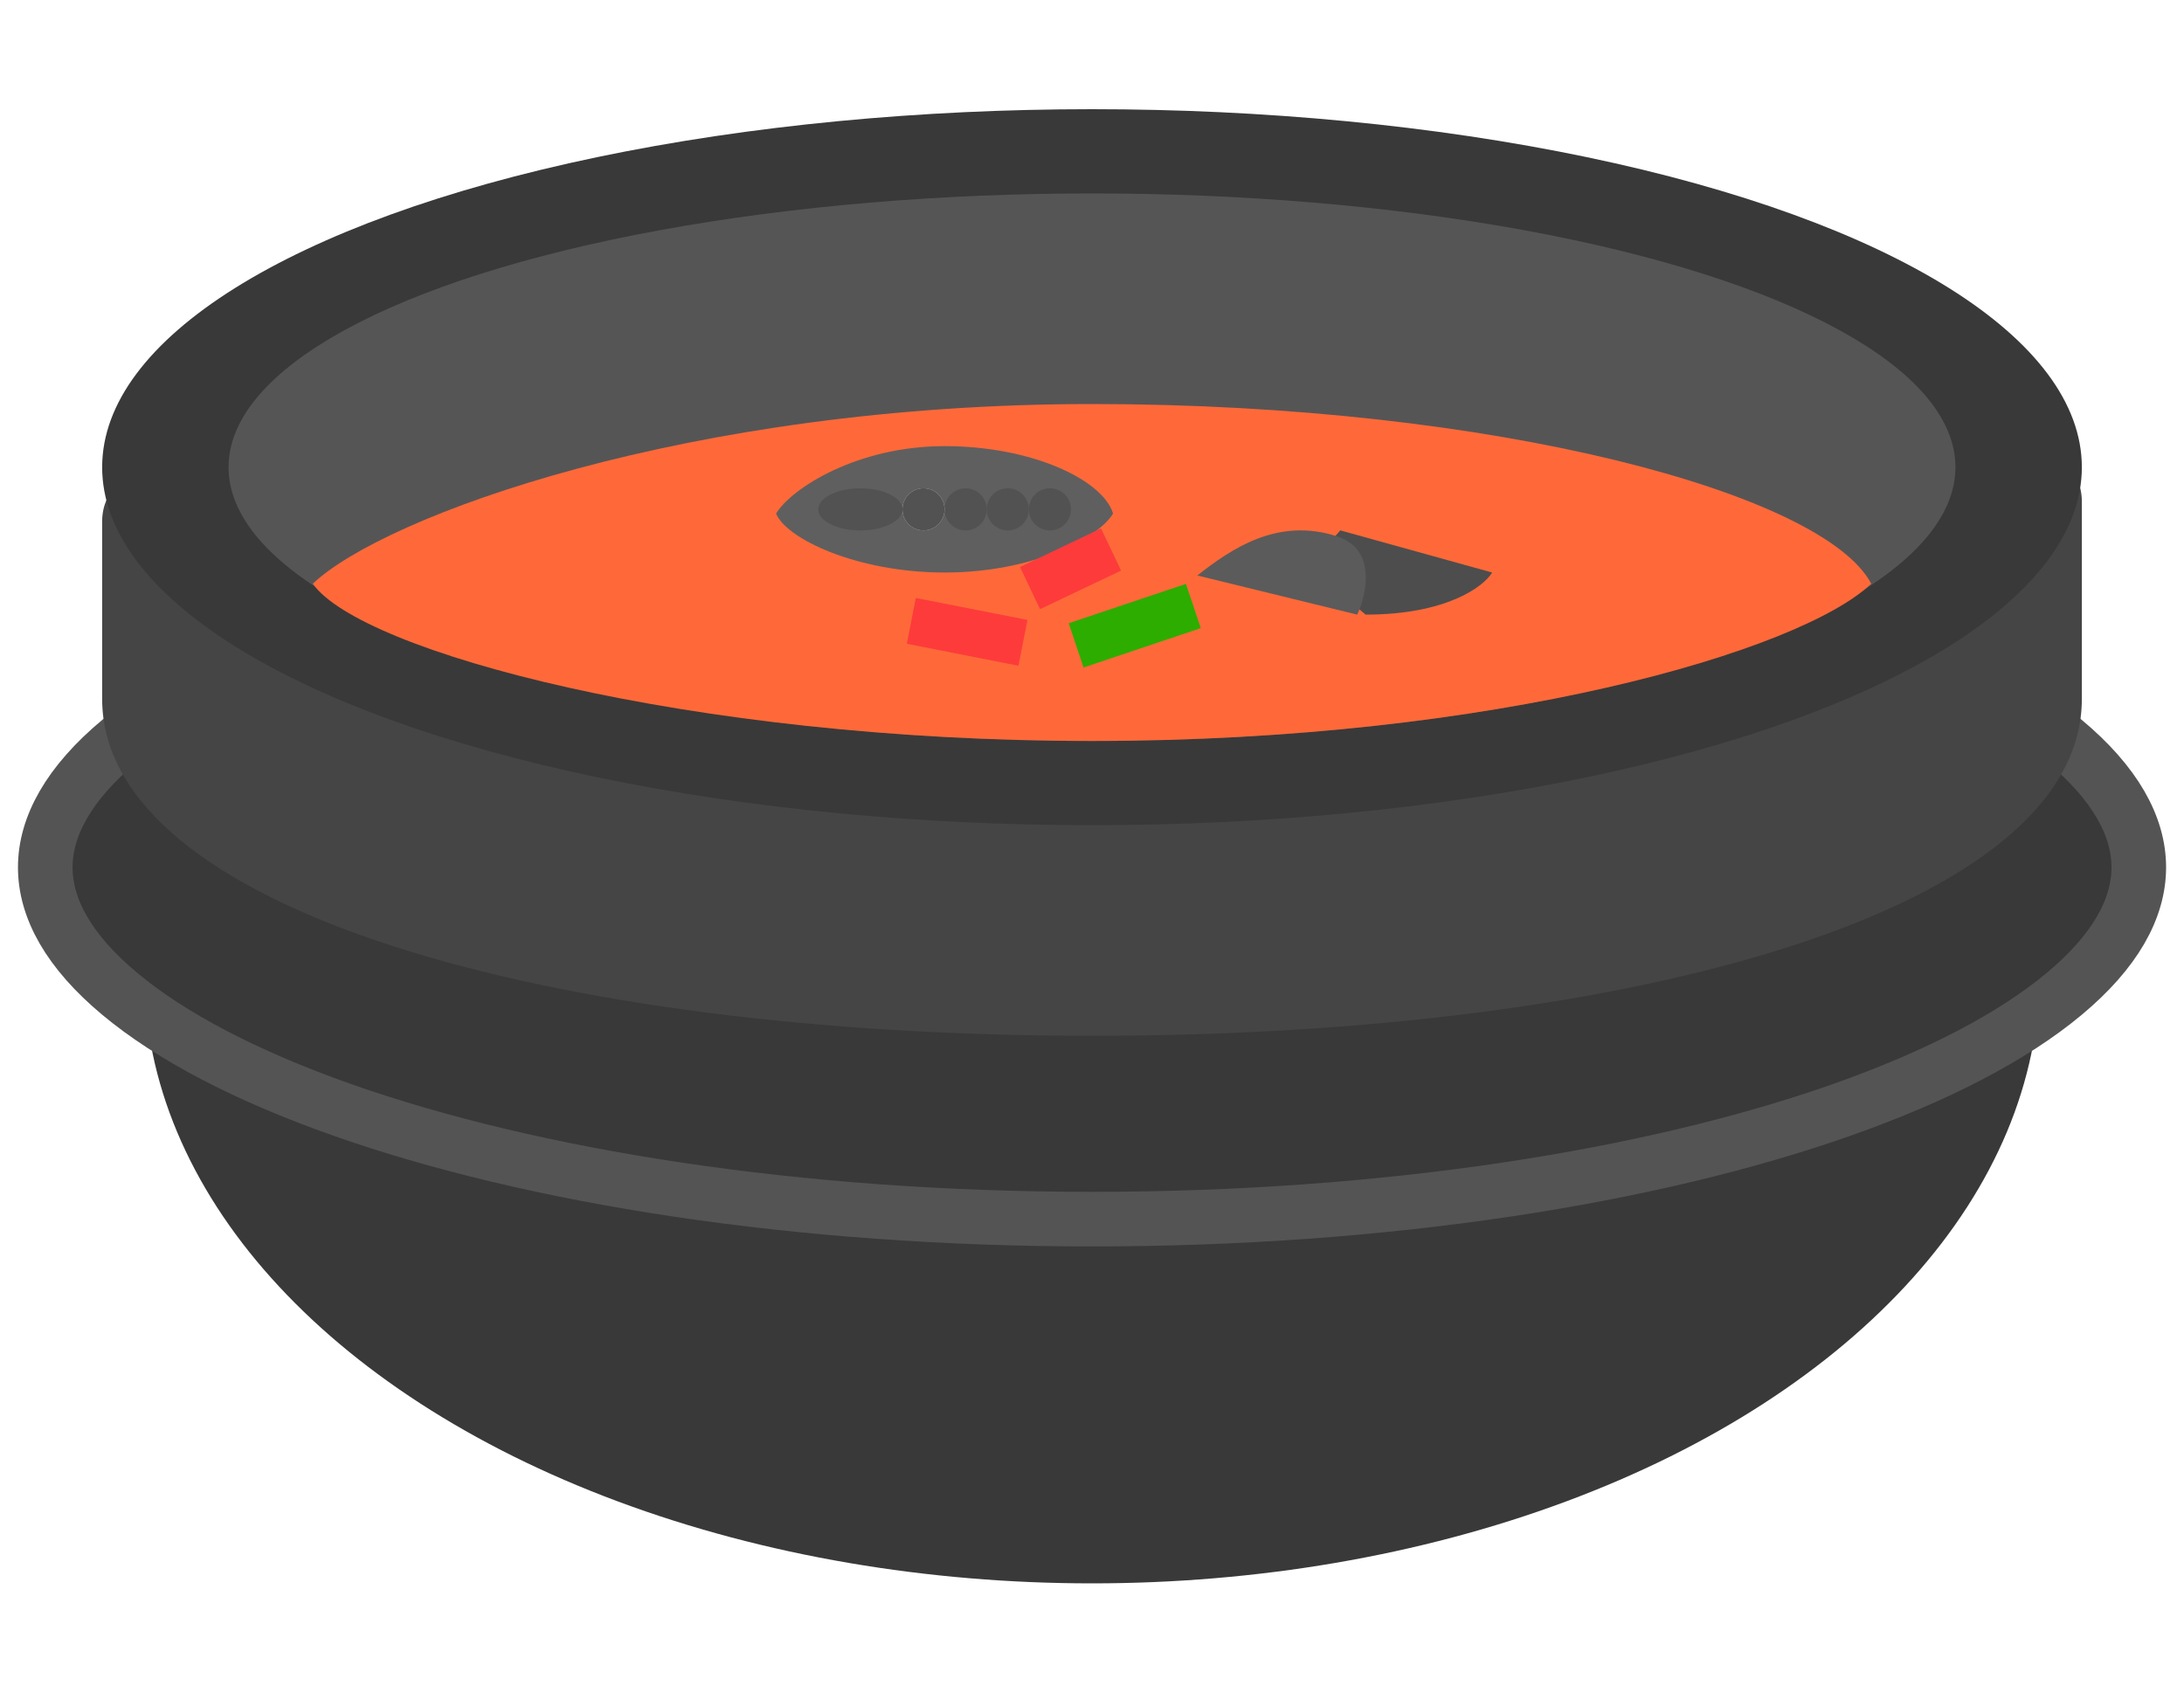 <svg width="40" height="31" viewBox="0 0 40 31" fill="none" xmlns="http://www.w3.org/2000/svg">
<ellipse cx="20" cy="17.814" rx="17.357" ry="11.186" fill="#393939"/>
<path d="M39.172 15.886C39.172 16.638 38.741 17.424 37.805 18.204C36.872 18.983 35.492 19.706 33.743 20.324C30.25 21.557 25.391 22.329 20 22.329C14.609 22.329 9.75 21.557 6.257 20.324C4.508 19.706 3.128 18.983 2.195 18.204C1.259 17.424 0.829 16.638 0.829 15.886C0.829 15.134 1.259 14.348 2.195 13.567C3.128 12.789 4.508 12.065 6.257 11.448C9.75 10.215 14.609 9.443 20 9.443C25.391 9.443 30.25 10.215 33.743 11.448C35.492 12.065 36.872 12.789 37.805 13.567C38.741 14.348 39.172 15.134 39.172 15.886Z" fill="#393939" stroke="#545454"/>
<path d="M20 18.971C30.012 18.971 38.129 16.634 38.129 12.8V9.182C38.129 8.626 37.674 8.176 37.118 8.182L2.861 8.547C2.313 8.552 1.871 8.998 1.871 9.547V12.8C1.871 16.634 9.988 18.971 20 18.971Z" fill="#464545"/>
<ellipse cx="20" cy="8.557" rx="18.129" ry="6.557" fill="#393939"/>
<ellipse cx="20" cy="8.557" rx="15.814" ry="5.014" fill="#565555"/>
<path d="M34.272 10.691C32.974 11.926 27.404 13.571 20 13.571C12.596 13.571 6.594 11.926 5.729 10.691C7.026 9.457 12.596 7.4 20 7.4C27.404 7.4 33.407 9.046 34.272 10.691Z" fill="#FF6939"/>
<path d="M20.386 9.406C20.105 9.869 18.901 10.486 17.3 10.486C15.699 10.486 14.401 9.869 14.214 9.406C14.495 8.943 15.699 8.171 17.3 8.171C18.901 8.171 20.199 8.789 20.386 9.406Z" fill="#5F5F5F"/>
<circle cx="17.686" cy="9.329" r="0.386" fill="#525252"/>
<circle cx="16.914" cy="9.329" r="0.386" fill="#D9D9D9"/>
<circle cx="16.914" cy="9.329" r="0.386" fill="#525252"/>
<ellipse cx="15.757" cy="9.329" rx="0.771" ry="0.386" fill="#525252"/>
<circle cx="18.457" cy="9.329" r="0.386" fill="#525252"/>
<circle cx="19.229" cy="9.329" r="0.386" fill="#525252"/>
<path d="M27.329 10.486L24.547 9.714C24.084 10.229 24.084 10.486 25.011 11.257C26.494 11.257 27.174 10.743 27.329 10.486Z" fill="#4D4D4D"/>
<path d="M24.856 11.257C24.978 11.018 25.276 10.08 24.491 9.824C23.392 9.465 22.539 10.062 21.929 10.54L24.856 11.257Z" fill="#5B5B5B"/>
<rect x="16.773" y="10.952" width="2.084" height="0.855" transform="rotate(11.133 16.773 10.952)" fill="#FD3B3B"/>
<rect x="18.681" y="10.385" width="1.644" height="0.855" transform="rotate(-25.459 18.681 10.385)" fill="#FD3B3B"/>
<rect x="19.573" y="11.415" width="2.265" height="0.855" transform="rotate(-18.566 19.573 11.415)" fill="#2DAD00"/>
</svg>
